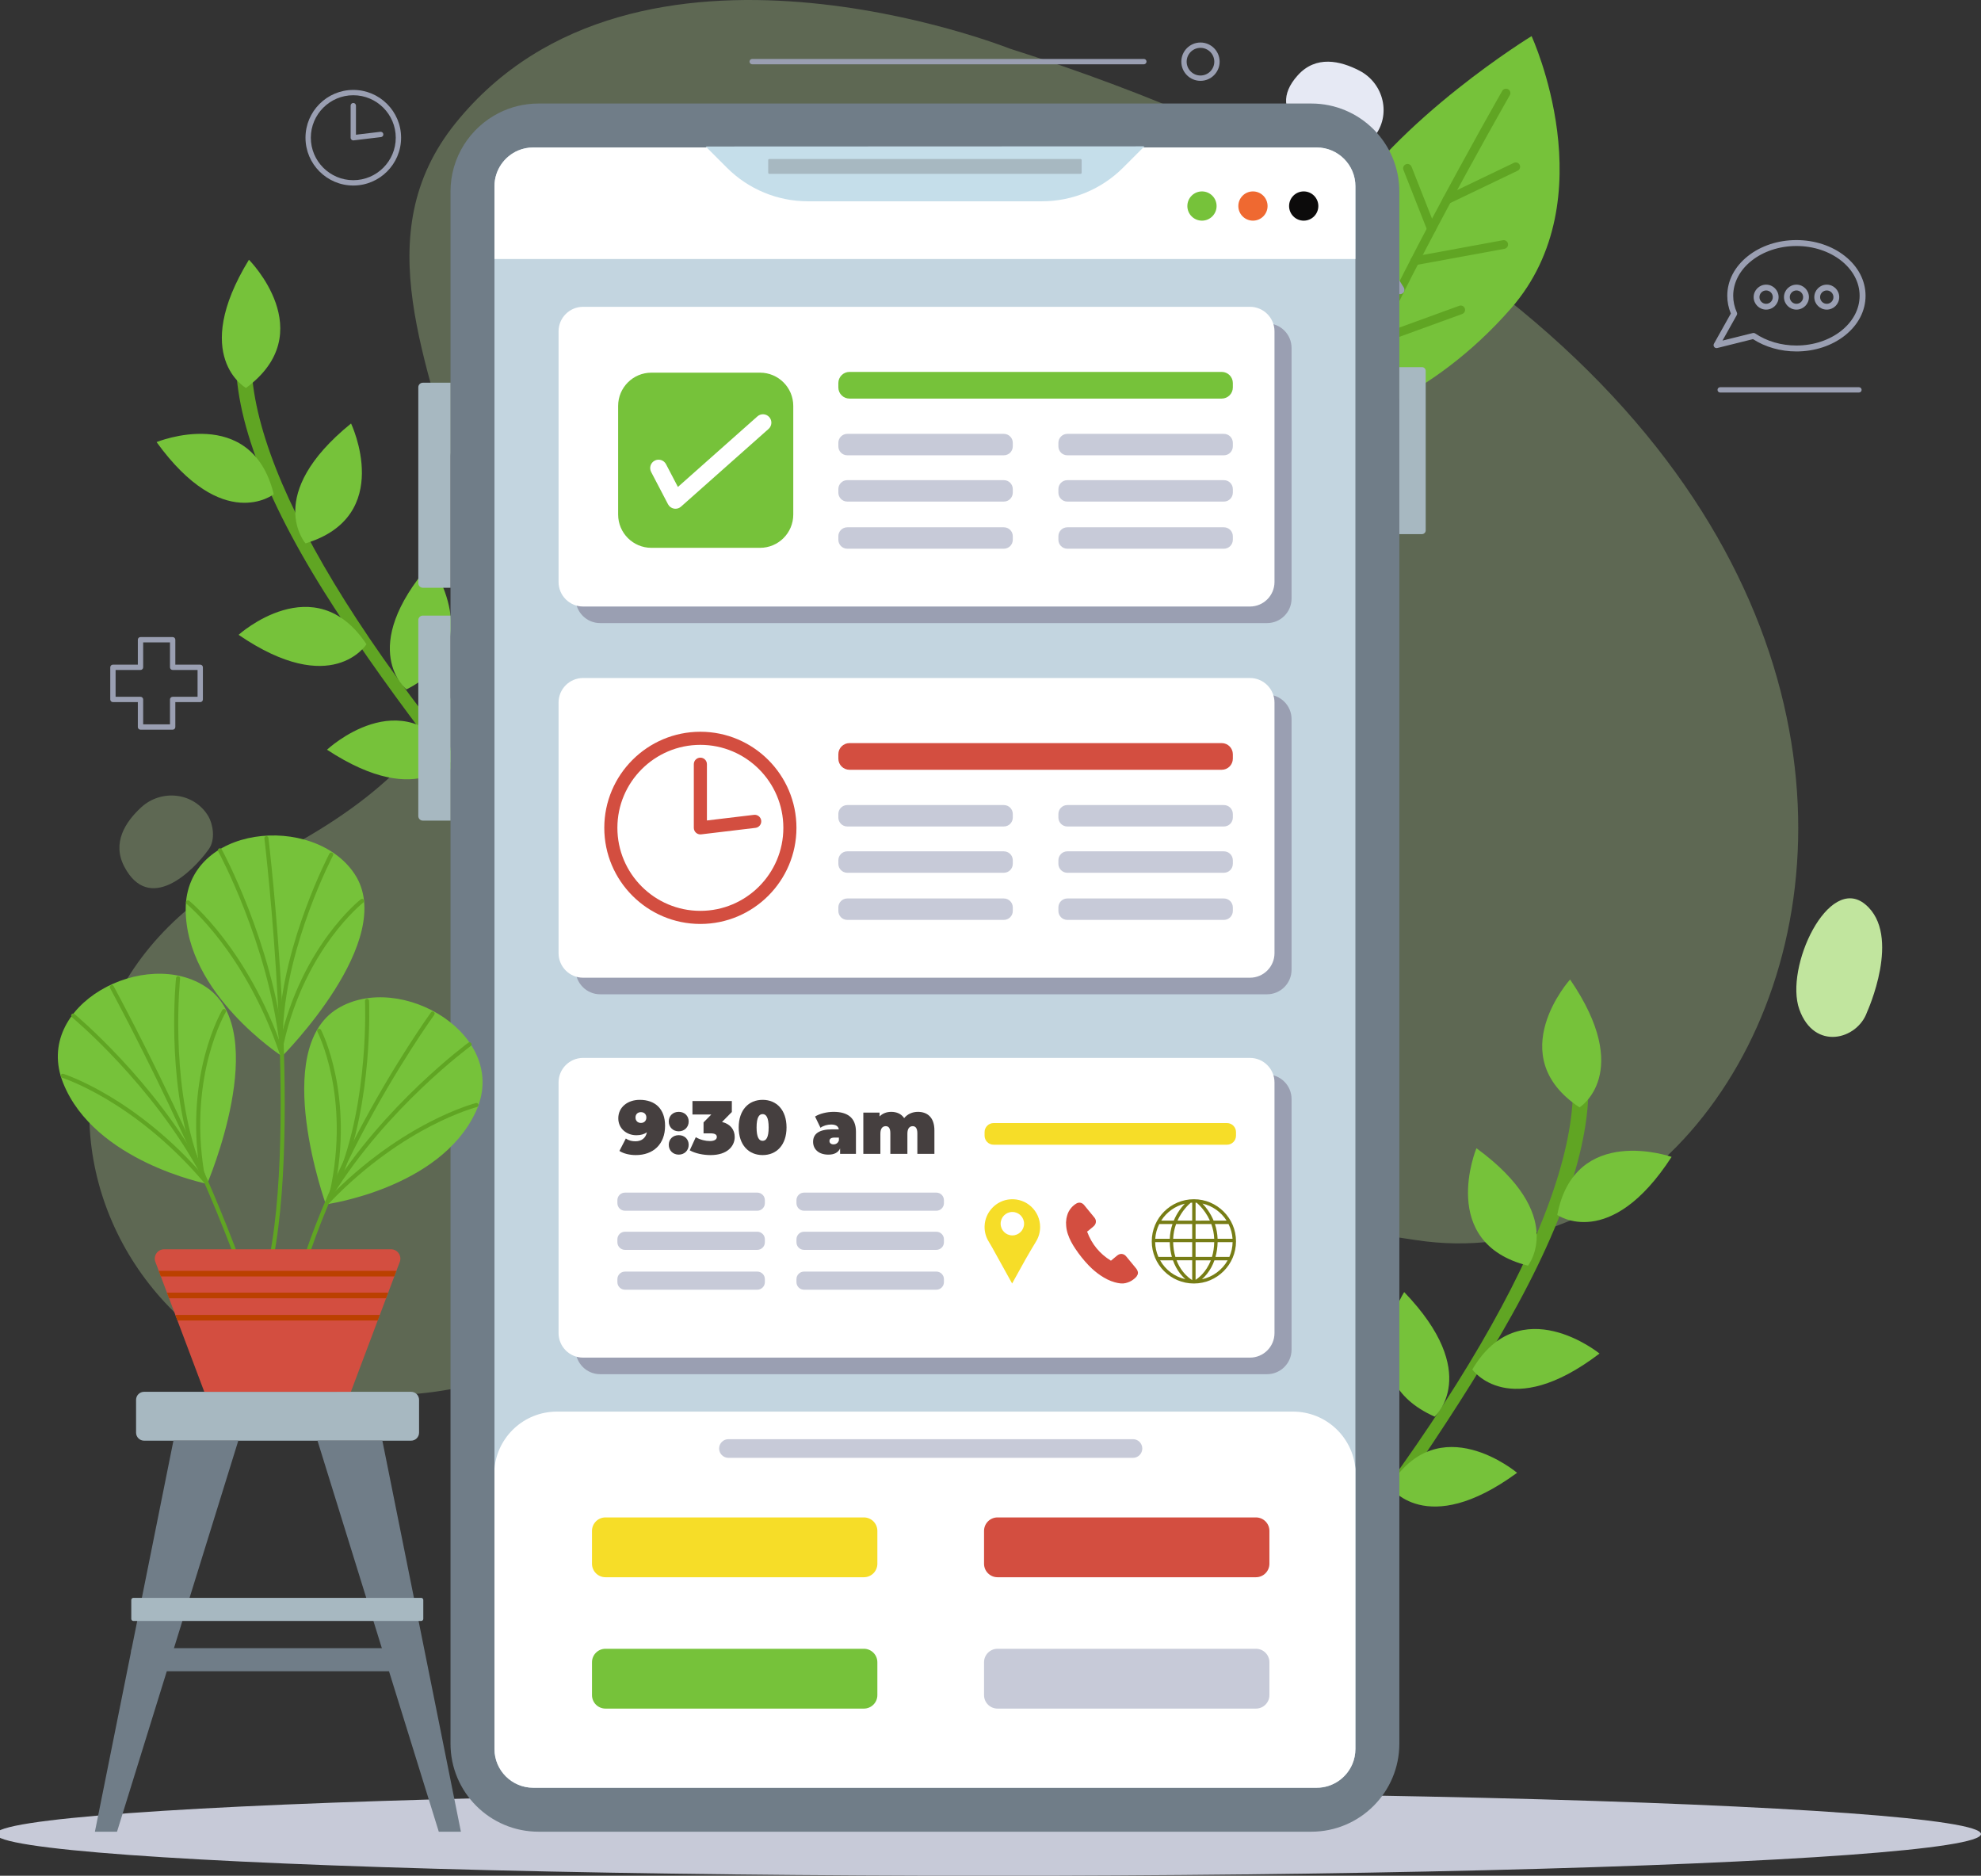 <?xml version="1.0" encoding="iso-8859-1"?>
<!-- Generator: Adobe Illustrator 16.0.0, SVG Export Plug-In . SVG Version: 6.00 Build 0)  -->
<!DOCTYPE svg PUBLIC "-//W3C//DTD SVG 1.1//EN" "http://www.w3.org/Graphics/SVG/1.1/DTD/svg11.dtd">
<svg version="1.1" id="Layer_1" xmlns="http://www.w3.org/2000/svg" xmlns:xlink="http://www.w3.org/1999/xlink" x="0px" y="0px"
	 width="450px" height="426px" viewBox="0 0 450 426" style="enable-background:new 0 0 450 426;" xml:space="preserve">
<rect x="0" y="0" width="450" height="426" fill="#333333" stroke="none"/>
<g>
	<g>
		<g>
			<g style="opacity:0.3;">
				<g>
					<path style="fill:#C1E59E;" d="M229.365,11.036c0,0-84.992-33.818-125.897,16.947
						c-40.905,50.766,58.633,117.065-44.125,167.711c-72.566,35.765-35.448,132.515,41.375,120.095
						c87.418-14.135,27.992-63.555,220.997-34.143C417.313,296.213,487.953,93.059,229.365,11.036z"/>
				</g>
			</g>
			<g>
				<g>
					<path style="fill:#E6E9F4;" d="M312.131,31.073c3.967-4.857,2.258-12.123-3.307-15.018c-4.379-2.278-9.908-3.53-14.031,1.05
						c-7.98,8.862,3.99,14.845,10.324,16.62C307.803,34.477,310.9,32.58,312.131,31.073z"/>
				</g>
			</g>
			<g style="opacity:0.3;">
				<g>
					<path style="fill:#C1E59E;" d="M47.324,185.372c-3.211-5.387-10.623-6.262-15.244-2.021c-3.638,3.339-6.702,8.106-3.806,13.547
						c5.604,10.526,15.315,1.319,19.146-4.027C49.045,190.603,48.32,187.042,47.324,185.372z"/>
				</g>
			</g>
			<g>
				<g>
					<path style="fill:#C1E59E;" d="M424.105,229.875c0,0,8-17.488-0.381-24.475c-8.383-6.987-18.391,14.297-14.998,23.825
						C412.117,238.752,421.92,236.133,424.105,229.875z"/>
				</g>
			</g>
		</g>
		<g>
			<ellipse style="fill:#C7CAD8;" cx="224.53" cy="416.531" rx="225.47" ry="9.49"/>
		</g>
	</g>
	<g>
		<g>
			<g>
				<g>
					<path style="fill:#76C23A;" d="M343.244,70.037c21.736-24.884,4.666-61.832,4.666-61.832s-30.451,18.583-44.355,41.056
						c-13.906,22.473,1.02,46.813,1.02,46.813S324.746,91.211,343.244,70.037z"/>
				</g>
			</g>
			<g>
				<g>
					<path style="fill:#60A523;" d="M304.658,97.06c-0.131,0.011-0.266-0.003-0.398-0.048c-0.518-0.173-0.797-0.734-0.625-1.252
						c7.576-22.666,37.314-74.598,37.613-75.12c0.271-0.474,0.877-0.638,1.352-0.366c0.475,0.272,0.637,0.877,0.365,1.352
						c-0.299,0.521-29.939,52.281-37.451,74.762C305.385,96.774,305.041,97.028,304.658,97.06z"/>
				</g>
			</g>
			<g>
				<g>
					<path style="fill:#60A523;" d="M328.781,46.359c-0.398,0.034-0.795-0.177-0.979-0.558c-0.236-0.494-0.029-1.085,0.465-1.321
						l15.623-7.495c0.494-0.236,1.086-0.029,1.322,0.465c0.236,0.492,0.027,1.084-0.465,1.32l-15.625,7.495
						C329.012,46.318,328.896,46.349,328.781,46.359z"/>
				</g>
			</g>
			<g>
				<g>
					<path style="fill:#60A523;" d="M325.246,52.993c-0.424,0.037-0.84-0.206-1.006-0.623l-5.438-13.779
						c-0.201-0.509,0.049-1.084,0.559-1.284s1.082,0.05,1.283,0.558l5.438,13.779c0.201,0.508-0.049,1.084-0.557,1.284
						C325.434,52.963,325.34,52.985,325.246,52.993z"/>
				</g>
			</g>
			<g>
				<g>
					<path style="fill:#60A523;" d="M321.469,60.229c-0.502,0.043-0.965-0.302-1.057-0.809c-0.1-0.537,0.256-1.053,0.795-1.152
						l20.193-3.707c0.541-0.099,1.053,0.257,1.152,0.795c0.098,0.537-0.258,1.053-0.795,1.152l-20.193,3.707
						C321.531,60.221,321.5,60.226,321.469,60.229z"/>
				</g>
			</g>
			<g>
				<g>
					<path style="fill:#9A9FB2;" d="M318.121,66.807c-0.361,0.031-0.727-0.137-0.928-0.467l-9.934-16.108
						c-0.287-0.466-0.143-1.075,0.322-1.362c0.467-0.289,1.076-0.143,1.363,0.323l9.932,16.108c0.287,0.465,0.143,1.075-0.322,1.361
						C318.418,66.748,318.27,66.794,318.121,66.807z"/>
				</g>
			</g>
			<g>
				<g>
					<path style="fill:#60A523;" d="M312.453,78.438c-0.436,0.037-0.859-0.219-1.016-0.648c-0.188-0.514,0.078-1.082,0.592-1.269
						l19.445-7.07c0.514-0.187,1.082,0.078,1.268,0.592c0.188,0.514-0.078,1.082-0.592,1.269l-19.443,7.07
						C312.623,78.413,312.537,78.43,312.453,78.438z"/>
				</g>
			</g>
			<g>
				<g>
					<path style="fill:#9A9FB2;" d="M309.553,84.783c-0.412,0.036-0.82-0.192-0.994-0.595l-6.711-15.575
						c-0.217-0.502,0.016-1.085,0.516-1.301c0.502-0.217,1.086,0.015,1.303,0.517l6.711,15.576c0.217,0.502-0.016,1.084-0.516,1.301
						C309.76,84.749,309.656,84.774,309.553,84.783z"/>
				</g>
			</g>
		</g>
		<g>
			<g>
				<g>
					<g>
						<g>
							<g>
								<path style="fill:#60A523;" d="M125.376,202.165c-20.506-22.748-40.383-49.634-51.733-67.736
									c-14.829-23.652-21.495-42.992-19.812-57.486c0.112-0.961,0.981-1.649,1.942-1.538c0.961,0.112,1.649,0.981,1.538,1.942
									c-2.942,25.336,22.182,69.723,72.376,124.28L125.376,202.165z"/>
							</g>
						</g>
					</g>
				</g>
			</g>
			<g>
				<g>
					<g>
						<g>
							<path style="fill:#76C23A;" d="M62.181,112.243c0,0-11.52,9.034-26.613-11.84C35.568,100.403,57.124,91.574,62.181,112.243z"
								/>
						</g>
					</g>
				</g>
			</g>
			<g>
				<g>
					<g>
						<g>
							<path style="fill:#76C23A;" d="M69.405,123.407c0,0-9.662-11,10.34-27.23C79.745,96.176,89.76,117.208,69.405,123.407z"/>
						</g>
					</g>
				</g>
			</g>
			<g>
				<g>
					<g>
						<g>
							<path style="fill:#76C23A;" d="M55.878,88.111c0,0-12.776-7.148,0.67-29.12C56.549,58.991,73.001,75.481,55.878,88.111z"/>
						</g>
					</g>
				</g>
			</g>
			<g>
				<g>
					<g>
						<g>
							<path style="fill:#76C23A;" d="M83.246,146.315c0,0-7.785,12.398-29.048-2.141C54.198,144.174,71.496,128.576,83.246,146.315
								z"/>
						</g>
					</g>
				</g>
			</g>
			<g>
				<g>
					<g>
						<g>
							<path style="fill:#76C23A;" d="M92.328,156.575c0,0-11.418-9.162,5.476-28.608
								C97.804,127.966,111.304,146.948,92.328,156.575z"/>
						</g>
					</g>
				</g>
			</g>
			<g>
				<g>
					<g>
						<g>
							<path style="fill:#76C23A;" d="M103.367,171.857c0,0-7.548,12.544-29.084-1.589
								C74.283,170.268,91.283,154.343,103.367,171.857z"/>
						</g>
					</g>
				</g>
			</g>
			<g>
				<g>
					<g>
						<g>
							<path style="fill:#C7CAD8;" d="M111.897,183.651c0,0,14.106-3.916,6.253-28.449
								C118.15,155.202,98.256,167.321,111.897,183.651z"/>
						</g>
					</g>
				</g>
			</g>
		</g>
		<g>
			<g>
				<g>
					<g>
						<g>
							<g>
								<path style="fill:#60A523;" d="M295.219,368.951c19.318-23.764,37.799-51.629,48.211-70.287
									c13.604-24.377,19.273-44.031,16.854-58.422c-0.16-0.953-1.063-1.598-2.018-1.436c-0.953,0.16-1.598,1.063-1.438,2.018
									c4.23,25.152-18.596,70.764-65.941,127.809L295.219,368.951z"/>
							</g>
						</g>
					</g>
				</g>
			</g>
			<g>
				<g>
					<g>
						<g>
							<path style="fill:#76C23A;" d="M353.746,275.924c0,0,11.965,8.434,25.973-13.184
								C379.719,262.74,357.742,255.023,353.746,275.924z"/>
						</g>
					</g>
				</g>
			</g>
			<g>
				<g>
					<g>
						<g>
							<path style="fill:#76C23A;" d="M347.1,287.441c0,0,9.088-11.479-11.715-26.668
								C335.385,260.773,326.455,282.287,347.1,287.441z"/>
						</g>
					</g>
				</g>
			</g>
			<g>
				<g>
					<g>
						<g>
							<path style="fill:#76C23A;" d="M358.809,251.502c0,0,12.395-7.791-2.154-29.049
								C356.654,222.453,341.063,239.762,358.809,251.502z"/>
						</g>
					</g>
				</g>
			</g>
			<g>
				<g>
					<g>
						<g>
							<path style="fill:#76C23A;" d="M334.445,311.025c0,0,8.406,11.986,28.9-3.619
								C363.346,307.406,345.275,292.711,334.445,311.025z"/>
						</g>
					</g>
				</g>
			</g>
			<g>
				<g>
					<g>
						<g>
							<path style="fill:#76C23A;" d="M325.898,321.734c0,0,10.936-9.732-6.928-28.291
								C318.971,293.443,306.455,313.09,325.898,321.734z"/>
						</g>
					</g>
				</g>
			</g>
			<g>
				<g>
					<g>
						<g>
							<path style="fill:#76C23A;" d="M315.652,337.561c0,0,8.178,12.143,28.965-3.07
								C344.617,334.49,326.828,319.453,315.652,337.561z"/>
						</g>
					</g>
				</g>
			</g>
			<g>
				<g>
					<g>
						<g>
							<path style="fill:#C7CAD8;" d="M307.736,349.773c0,0-14.289-3.191-7.697-28.092
								C300.039,321.682,320.525,332.77,307.736,349.773z"/>
						</g>
					</g>
				</g>
			</g>
		</g>
	</g>
	<g>
		<g>
			<g>
				<g>
					<g>
						<path style="fill:#9A9FB2;" d="M408.07,79.817c-3.592,0-7.08-0.992-9.863-2.799l-8.117,2.02
							c-0.262,0.064-0.535-0.031-0.699-0.245c-0.162-0.214-0.184-0.503-0.051-0.737l3.836-6.854
							c-0.539-1.295-0.813-2.649-0.813-4.031c0-3.407,1.654-6.602,4.656-8.993c2.959-2.356,6.883-3.653,11.051-3.653
							c4.166,0,8.09,1.297,11.049,3.653c3.004,2.392,4.656,5.586,4.656,8.993c0,3.408-1.652,6.602-4.656,8.994
							C416.16,78.52,412.236,79.817,408.07,79.817z M398.332,75.619c0.135,0,0.266,0.04,0.379,0.116
							c2.602,1.764,5.926,2.734,9.359,2.734c7.916,0,14.357-5.068,14.357-11.299s-6.441-11.299-14.357-11.299
							c-7.918,0-14.359,5.068-14.359,11.299c0,1.301,0.279,2.576,0.83,3.791c0.09,0.195,0.08,0.42-0.025,0.607l-3.24,5.785
							l6.895-1.715C398.225,75.625,398.279,75.619,398.332,75.619z"/>
					</g>
				</g>
			</g>
			<g>
				<g>
					<g>
						<g>
							<g>
								<g>
									<path style="fill:#9A9FB2;" d="M414.965,70.316c-1.563,0-2.834-1.271-2.834-2.835c0-1.563,1.271-2.834,2.834-2.834
										s2.834,1.271,2.834,2.834C417.799,69.044,416.527,70.316,414.965,70.316z M414.965,65.964
										c-0.836,0-1.516,0.681-1.516,1.517c0,0.837,0.68,1.518,1.516,1.518c0.838,0,1.518-0.681,1.518-1.518
										C416.482,66.645,415.803,65.964,414.965,65.964z"/>
								</g>
							</g>
						</g>
					</g>
				</g>
				<g>
					<g>
						<g>
							<g>
								<g>
									<path style="fill:#9A9FB2;" d="M408.078,70.316c-1.563,0-2.834-1.271-2.834-2.835c0-1.563,1.271-2.834,2.834-2.834
										s2.834,1.271,2.834,2.834C410.912,69.044,409.641,70.316,408.078,70.316z M408.078,65.964
										c-0.836,0-1.518,0.681-1.518,1.517c0,0.837,0.682,1.518,1.518,1.518s1.518-0.681,1.518-1.518
										C409.596,66.645,408.914,65.964,408.078,65.964z"/>
								</g>
							</g>
						</g>
					</g>
				</g>
				<g>
					<g>
						<g>
							<g>
								<g>
									<path style="fill:#9A9FB2;" d="M401.191,70.316c-1.563,0-2.836-1.271-2.836-2.835c0-1.563,1.273-2.834,2.836-2.834
										s2.834,1.271,2.834,2.834C404.025,69.044,402.754,70.316,401.191,70.316z M401.191,65.964
										c-0.838,0-1.518,0.681-1.518,1.517c0,0.837,0.68,1.518,1.518,1.518c0.836,0,1.518-0.681,1.518-1.518
										C402.709,66.645,402.027,65.964,401.191,65.964z"/>
								</g>
							</g>
						</g>
					</g>
				</g>
			</g>
		</g>
		<g>
			<g>
				<g>
					<path style="fill:#9A9FB2;" d="M80.254,42.135c-5.987,0-10.858-4.87-10.858-10.857c0-5.986,4.871-10.857,10.858-10.857
						c5.987,0,10.857,4.871,10.857,10.857C91.112,37.265,86.241,42.135,80.254,42.135z M80.254,21.631
						c-5.319,0-9.646,4.328-9.646,9.646c0,5.319,4.327,9.646,9.646,9.646c5.319,0,9.646-4.327,9.646-9.646
						C89.9,25.959,85.573,21.631,80.254,21.631z"/>
				</g>
				<g>
					<path style="fill:#9A9FB2;" d="M80.254,31.883c-0.148,0-0.291-0.053-0.402-0.152c-0.129-0.115-0.204-0.279-0.204-0.453v-7.287
						c0-0.336,0.271-0.606,0.606-0.606c0.334,0,0.605,0.271,0.605,0.606v6.605l5.545-0.663c0.333-0.04,0.634,0.197,0.673,0.529
						c0.04,0.333-0.197,0.634-0.529,0.673l-6.223,0.744C80.302,31.882,80.278,31.883,80.254,31.883z"/>
				</g>
			</g>
		</g>
		<g>
			<path style="fill:#9A9FB2;" d="M39.22,165.721h-7.304c-0.334,0-0.606-0.271-0.606-0.605v-5.655h-5.657
				c-0.335,0-0.606-0.271-0.606-0.605v-7.304c0-0.335,0.271-0.605,0.606-0.605h5.657v-5.658c0-0.334,0.271-0.605,0.606-0.605h7.304
				c0.335,0,0.606,0.271,0.606,0.605v5.658h5.657c0.335,0,0.606,0.271,0.606,0.605v7.304c0,0.335-0.271,0.605-0.606,0.605h-5.657
				v5.655C39.826,165.451,39.555,165.721,39.22,165.721z M32.522,164.51h6.092v-5.655c0-0.335,0.271-0.606,0.606-0.606h5.657v-6.092
				H39.22c-0.334,0-0.606-0.271-0.606-0.605v-5.657h-6.092v5.657c0,0.334-0.271,0.605-0.606,0.605h-5.657v6.092h5.657
				c0.335,0,0.606,0.271,0.606,0.606V164.51z"/>
		</g>
		<g>
			<path style="fill:#9A9FB2;" d="M422.277,89.149h-31.525c-0.336,0-0.605-0.271-0.605-0.605c0-0.335,0.27-0.606,0.605-0.606h31.525
				c0.336,0,0.605,0.271,0.605,0.606C422.883,88.877,422.613,89.149,422.277,89.149z"/>
		</g>
		<g>
			<g>
				<path style="fill:#9A9FB2;" d="M272.699,18.359c-2.4,0-4.352-1.952-4.352-4.351c0-2.4,1.951-4.352,4.352-4.352
					c2.398,0,4.35,1.951,4.35,4.352C277.049,16.407,275.098,18.359,272.699,18.359z M272.699,10.868
					c-1.732,0-3.141,1.408-3.141,3.141c0,1.73,1.408,3.139,3.141,3.139c1.73,0,3.139-1.408,3.139-3.139
					C275.838,12.276,274.43,10.868,272.699,10.868z"/>
			</g>
			<g>
				<path style="fill:#9A9FB2;" d="M259.836,14.599h-88.968c-0.335,0-0.606-0.271-0.606-0.605s0.271-0.606,0.606-0.606h88.968
					c0.334,0,0.605,0.271,0.605,0.606S260.17,14.599,259.836,14.599z"/>
			</g>
		</g>
	</g>
	<g>
		<g>
			<g>
				<g>
					<g>
						<path style="fill:#707D88;" d="M317.873,43.516v352.48c0,5.498-2.219,10.479-5.809,14.096
							c-3.623,3.648-8.645,5.908-14.195,5.908H122.34c-11.049,0-20.004-8.953-20.004-20.004V43.516
							c0-7.783,4.442-14.523,10.93-17.832c2.726-1.39,5.807-2.172,9.074-2.172h175.529
							C308.918,23.512,317.873,32.467,317.873,43.516z"/>
					</g>
				</g>
			</g>
			<g>
				<g>
					<g>
						<path style="fill:#A7B8C1;" d="M317.873,121.303h5.143c0.467,0,0.844-0.379,0.844-0.845v-36.23
							c0-0.466-0.377-0.844-0.844-0.844h-5.143V121.303z"/>
					</g>
				</g>
				<g>
					<g>
						<path style="fill:#A7B8C1;" d="M102.337,133.487h-6.286c-0.569,0-1.031-0.463-1.031-1.031V87.952
							c0-0.57,0.462-1.031,1.031-1.031h6.286V133.487z"/>
					</g>
				</g>
				<g>
					<g>
						<path style="fill:#A7B8C1;" d="M102.337,186.372h-6.286c-0.569,0-1.031-0.461-1.031-1.031v-44.503
							c0-0.569,0.462-1.031,1.031-1.031h6.286V186.372z"/>
					</g>
				</g>
			</g>
			<g>
				<g>
					<g>
						<path style="fill:#C3D5E0;" d="M307.893,42.303v354.9c0,1.221-0.248,2.387-0.703,3.453c-1.346,3.154-4.465,5.361-8.107,5.361
							H121.134c-4.867,0-8.813-3.938-8.813-8.814v-354.9c0-3.629,2.203-6.752,5.349-8.109c1.063-0.455,2.229-0.703,3.463-0.703
							h177.948C303.945,33.491,307.893,37.439,307.893,42.303z"/>
					</g>
				</g>
			</g>
			<g>
				<path style="fill:#FFFFFF;" d="M307.893,333.588v63.615c0,1.221-0.248,2.387-0.703,3.453c-1.346,3.154-4.465,5.361-8.107,5.361
					H121.134c-4.867,0-8.813-3.938-8.813-8.814v-63.66c0.648-7.264,6.749-12.951,14.178-12.951h167.211
					C301.156,320.592,307.264,326.305,307.893,333.588z"/>
			</g>
			<g>
				<g>
					<path style="fill:#F6DD28;" d="M196.238,358.207h-58.7c-1.691,0-3.062-1.371-3.062-3.063v-7.461
						c0-1.691,1.371-3.061,3.062-3.061h58.7c1.691,0,3.062,1.369,3.062,3.061v7.461C199.3,356.836,197.929,358.207,196.238,358.207z
						"/>
				</g>
				<g>
					<path style="fill:#76C23A;" d="M196.238,388.041h-58.7c-1.691,0-3.062-1.371-3.062-3.063v-7.461
						c0-1.691,1.371-3.063,3.062-3.063h58.7c1.691,0,3.062,1.371,3.062,3.063v7.461C199.3,386.67,197.929,388.041,196.238,388.041z"
						/>
				</g>
				<g>
					<path style="fill:#D34E40;" d="M285.295,358.207h-58.699c-1.691,0-3.062-1.371-3.062-3.063v-7.461
						c0-1.691,1.371-3.061,3.062-3.061h58.699c1.691,0,3.063,1.369,3.063,3.061v7.461
						C288.357,356.836,286.986,358.207,285.295,358.207z"/>
				</g>
				<g>
					<path style="fill:#C7CAD8;" d="M285.295,388.041h-58.699c-1.691,0-3.062-1.371-3.062-3.063v-7.461
						c0-1.691,1.371-3.063,3.062-3.063h58.699c1.691,0,3.063,1.371,3.063,3.063v7.461
						C288.357,386.67,286.986,388.041,285.295,388.041z"/>
				</g>
			</g>
			<g>
				<path style="fill:#C7CAD8;" d="M257.359,331.092h-91.885c-1.171,0-2.121-0.949-2.121-2.121l0,0c0-1.17,0.95-2.119,2.121-2.119
					h91.885c1.172,0,2.121,0.949,2.121,2.119l0,0C259.48,330.143,258.531,331.092,257.359,331.092z"/>
			</g>
			<g>
				<g>
					<path style="fill:#FFFFFF;" d="M112.321,42.303v16.527h195.571V42.303c0-4.863-3.947-8.813-8.813-8.813H121.134
						c-1.233,0-2.401,0.248-3.463,0.703C114.525,35.551,112.321,38.674,112.321,42.303z"/>
				</g>
			</g>
			<g>
				<g>
					<g>
						<g>
							<g>
								<circle style="fill:#76C23A;" cx="273.038" cy="46.793" r="3.321"/>
							</g>
						</g>
					</g>
				</g>
				<g>
					<g>
						<g>
							<g>
								<circle style="fill:#EF6931;" cx="284.618" cy="46.793" r="3.321"/>
							</g>
						</g>
					</g>
				</g>
				<g>
					<g>
						<g>
							<g>
								<circle style="fill:#0C0B0B;" cx="296.148" cy="46.793" r="3.322"/>
							</g>
						</g>
					</g>
				</g>
			</g>
			<g>
				<g>
					<path style="fill:#C5DEEA;" d="M259.965,33.233l-4.867,4.867c-4.877,4.876-11.488,7.615-18.383,7.615h-53.198
						c-6.895,0-13.507-2.739-18.382-7.615l-4.829-4.828L259.965,33.233z"/>
				</g>
			</g>
			<g>
				<g>
					<path style="fill:#A7B8C1;" d="M174.74,39.474h70.73c0.129,0,0.236-0.106,0.236-0.237v-2.886c0-0.13-0.107-0.237-0.236-0.237
						h-70.73c-0.13,0-0.237,0.107-0.237,0.237v2.886C174.503,39.368,174.61,39.474,174.74,39.474z"/>
				</g>
			</g>
		</g>
		<g>
			<g>
				<g>
					<path style="fill:#9A9FB2;" d="M287.814,225.813H136.333c-3.079,0-5.575-2.496-5.575-5.574v-56.919
						c0-3.078,2.496-5.574,5.575-5.574h151.481c3.078,0,5.574,2.496,5.574,5.574v56.919
						C293.389,223.316,290.893,225.813,287.814,225.813z"/>
				</g>
				<g>
					<path style="fill:#FFFFFF;" d="M283.938,222.049H132.457c-3.079,0-5.574-2.496-5.574-5.574v-56.919
						c0-3.078,2.496-5.574,5.574-5.574h151.481c3.078,0,5.574,2.496,5.574,5.574v56.919
						C289.512,219.553,287.016,222.049,283.938,222.049z"/>
				</g>
				<g>
					<g>
						<path style="fill:#D34E40;" d="M277.52,174.825h-84.551c-1.398,0-2.532-1.133-2.532-2.531v-0.996
							c0-1.398,1.134-2.531,2.532-2.531h84.551c1.398,0,2.531,1.133,2.531,2.531v0.996
							C280.051,173.692,278.918,174.825,277.52,174.825z"/>
					</g>
					<g>
						<g>
							<path style="fill:#C7CAD8;" d="M228.031,187.703H192.47c-1.123,0-2.034-0.911-2.034-2.034v-0.799
								c0-1.123,0.911-2.033,2.034-2.033h35.562c1.123,0,2.033,0.91,2.033,2.033v0.799
								C230.064,186.792,229.154,187.703,228.031,187.703z"/>
						</g>
						<g>
							<path style="fill:#C7CAD8;" d="M228.031,208.919H192.47c-1.123,0-2.034-0.911-2.034-2.034v-0.799
								c0-1.123,0.911-2.033,2.034-2.033h35.562c1.123,0,2.033,0.91,2.033,2.033v0.799
								C230.064,208.008,229.154,208.919,228.031,208.919z"/>
						</g>
						<g>
							<path style="fill:#C7CAD8;" d="M228.031,198.213H192.47c-1.123,0-2.034-0.91-2.034-2.033v-0.799
								c0-1.123,0.911-2.034,2.034-2.034h35.562c1.123,0,2.033,0.911,2.033,2.034v0.799
								C230.064,197.303,229.154,198.213,228.031,198.213z"/>
						</g>
					</g>
					<g>
						<g>
							<path style="fill:#C7CAD8;" d="M278.018,187.703h-35.563c-1.123,0-2.033-0.911-2.033-2.034v-0.799
								c0-1.123,0.91-2.033,2.033-2.033h35.563c1.123,0,2.033,0.91,2.033,2.033v0.799
								C280.051,186.792,279.141,187.703,278.018,187.703z"/>
						</g>
						<g>
							<path style="fill:#C7CAD8;" d="M278.018,208.919h-35.563c-1.123,0-2.033-0.911-2.033-2.034v-0.799
								c0-1.123,0.91-2.033,2.033-2.033h35.563c1.123,0,2.033,0.91,2.033,2.033v0.799
								C280.051,208.008,279.141,208.919,278.018,208.919z"/>
						</g>
						<g>
							<path style="fill:#C7CAD8;" d="M278.018,198.213h-35.563c-1.123,0-2.033-0.91-2.033-2.033v-0.799
								c0-1.123,0.91-2.034,2.033-2.034h35.563c1.123,0,2.033,0.911,2.033,2.034v0.799
								C280.051,197.303,279.141,198.213,278.018,198.213z"/>
						</g>
					</g>
				</g>
				<g>
					<g>
						<g>
							<path style="fill:#D34E40;" d="M159.095,209.84c-12.035,0-21.826-9.791-21.826-21.826s9.791-21.826,21.826-21.826
								s21.826,9.791,21.826,21.826S171.13,209.84,159.095,209.84z M159.095,169.165c-10.394,0-18.85,8.456-18.85,18.85
								c0,10.395,8.456,18.85,18.85,18.85c10.394,0,18.85-8.455,18.85-18.85C177.945,177.621,169.489,169.165,159.095,169.165z"/>
						</g>
					</g>
					<g>
						<g>
							<path style="fill:#D34E40;" d="M159.095,189.502c-0.362,0-0.714-0.132-0.988-0.375c-0.318-0.282-0.5-0.688-0.5-1.113v-14.457
								c0-0.822,0.666-1.488,1.488-1.488c0.822,0,1.488,0.666,1.488,1.488v12.781l10.679-1.277c0.816-0.098,1.557,0.485,1.654,1.302
								c0.098,0.815-0.485,1.557-1.301,1.654l-12.344,1.476C159.213,189.5,159.154,189.502,159.095,189.502z"/>
						</g>
					</g>
				</g>
			</g>
			<g>
				<g>
					<path style="fill:#9A9FB2;" d="M287.814,141.512H136.333c-3.079,0-5.575-2.496-5.575-5.574V79.019
						c0-3.079,2.496-5.575,5.575-5.575h151.481c3.078,0,5.574,2.496,5.574,5.575v56.919
						C293.389,139.016,290.893,141.512,287.814,141.512z"/>
				</g>
				<g>
					<path style="fill:#FFFFFF;" d="M283.938,137.748H132.457c-3.079,0-5.574-2.495-5.574-5.574V75.254
						c0-3.078,2.496-5.574,5.574-5.574h151.481c3.078,0,5.574,2.496,5.574,5.574v56.919
						C289.512,135.252,287.016,137.748,283.938,137.748z"/>
				</g>
				<g>
					<path style="fill:#76C23A;" d="M172.643,124.418h-24.673c-4.172,0-7.555-3.383-7.555-7.555V92.19
						c0-4.172,3.382-7.555,7.555-7.555h24.673c4.172,0,7.555,3.383,7.555,7.555v24.674
						C180.197,121.036,176.815,124.418,172.643,124.418z"/>
				</g>
				<g>
					<g>
						<path style="fill:#FFFFFF;" d="M153.434,115.543c-0.115,0-0.229-0.011-0.344-0.032c-0.577-0.106-1.073-0.472-1.345-0.991
							l-3.833-7.332c-0.488-0.934-0.127-2.085,0.806-2.572c0.933-0.488,2.084-0.127,2.573,0.806l2.703,5.17l18.06-16.027
							c0.788-0.699,1.992-0.627,2.691,0.16c0.699,0.788,0.627,1.993-0.161,2.691l-19.885,17.647
							C154.347,115.375,153.896,115.543,153.434,115.543z"/>
					</g>
				</g>
				<g>
					<g>
						<path style="fill:#76C23A;" d="M277.52,90.524h-84.551c-1.398,0-2.532-1.133-2.532-2.531v-0.995
							c0-1.398,1.134-2.532,2.532-2.532h84.551c1.398,0,2.531,1.134,2.531,2.532v0.995C280.051,89.391,278.918,90.524,277.52,90.524
							z"/>
					</g>
					<g>
						<g>
							<path style="fill:#C7CAD8;" d="M228.031,103.403H192.47c-1.123,0-2.034-0.911-2.034-2.034v-0.799
								c0-1.124,0.911-2.034,2.034-2.034h35.562c1.123,0,2.033,0.91,2.033,2.034v0.799
								C230.064,102.492,229.154,103.403,228.031,103.403z"/>
						</g>
						<g>
							<path style="fill:#C7CAD8;" d="M228.031,124.619H192.47c-1.123,0-2.034-0.911-2.034-2.034v-0.799
								c0-1.123,0.911-2.033,2.034-2.033h35.562c1.123,0,2.033,0.91,2.033,2.033v0.799
								C230.064,123.708,229.154,124.619,228.031,124.619z"/>
						</g>
						<g>
							<path style="fill:#C7CAD8;" d="M228.031,113.913H192.47c-1.123,0-2.034-0.91-2.034-2.033v-0.799
								c0-1.123,0.911-2.033,2.034-2.033h35.562c1.123,0,2.033,0.91,2.033,2.033v0.799
								C230.064,113.002,229.154,113.913,228.031,113.913z"/>
						</g>
					</g>
					<g>
						<g>
							<path style="fill:#C7CAD8;" d="M278.018,103.403h-35.563c-1.123,0-2.033-0.911-2.033-2.034v-0.799
								c0-1.124,0.91-2.034,2.033-2.034h35.563c1.123,0,2.033,0.91,2.033,2.034v0.799
								C280.051,102.492,279.141,103.403,278.018,103.403z"/>
						</g>
						<g>
							<path style="fill:#C7CAD8;" d="M278.018,124.619h-35.563c-1.123,0-2.033-0.911-2.033-2.034v-0.799
								c0-1.123,0.91-2.033,2.033-2.033h35.563c1.123,0,2.033,0.91,2.033,2.033v0.799
								C280.051,123.708,279.141,124.619,278.018,124.619z"/>
						</g>
						<g>
							<path style="fill:#C7CAD8;" d="M278.018,113.913h-35.563c-1.123,0-2.033-0.91-2.033-2.033v-0.799
								c0-1.123,0.91-2.033,2.033-2.033h35.563c1.123,0,2.033,0.91,2.033,2.033v0.799
								C280.051,113.002,279.141,113.913,278.018,113.913z"/>
						</g>
					</g>
				</g>
			</g>
			<g>
				<g>
					<path style="fill:#9A9FB2;" d="M287.814,312.094H136.333c-3.079,0-5.575-2.496-5.575-5.574v-56.918
						c0-3.078,2.496-5.574,5.575-5.574h151.481c3.078,0,5.574,2.496,5.574,5.574v56.918
						C293.389,309.598,290.893,312.094,287.814,312.094z"/>
				</g>
				<g>
					<path style="fill:#FFFFFF;" d="M283.938,308.33H132.457c-3.079,0-5.574-2.496-5.574-5.574v-56.918
						c0-3.08,2.496-5.576,5.574-5.576h151.481c3.078,0,5.574,2.496,5.574,5.576v56.918
						C289.512,305.834,287.016,308.33,283.938,308.33z"/>
				</g>
				<g>
					<g>
						<path style="fill:#C7CAD8;" d="M172.027,274.971h-30.063c-0.949,0-1.719-0.77-1.719-1.719v-0.676
							c0-0.949,0.77-1.719,1.719-1.719h30.063c0.95,0,1.719,0.77,1.719,1.719v0.676
							C173.746,274.201,172.977,274.971,172.027,274.971z"/>
					</g>
					<g>
						<path style="fill:#C7CAD8;" d="M172.027,292.906h-30.063c-0.949,0-1.719-0.77-1.719-1.719v-0.676
							c0-0.949,0.77-1.719,1.719-1.719h30.063c0.95,0,1.719,0.77,1.719,1.719v0.676
							C173.746,292.137,172.977,292.906,172.027,292.906z"/>
					</g>
					<g>
						<path style="fill:#C7CAD8;" d="M172.027,283.855h-30.063c-0.949,0-1.719-0.77-1.719-1.719v-0.676
							c0-0.949,0.77-1.719,1.719-1.719h30.063c0.95,0,1.719,0.77,1.719,1.719v0.676
							C173.746,283.086,172.977,283.855,172.027,283.855z"/>
					</g>
				</g>
				<g>
					<g>
						<path style="fill:#C7CAD8;" d="M212.703,274.971H182.64c-0.949,0-1.719-0.77-1.719-1.719v-0.676
							c0-0.949,0.77-1.719,1.719-1.719h30.063c0.949,0,1.719,0.77,1.719,1.719v0.676
							C214.422,274.201,213.652,274.971,212.703,274.971z"/>
					</g>
					<g>
						<path style="fill:#C7CAD8;" d="M212.703,292.906H182.64c-0.949,0-1.719-0.77-1.719-1.719v-0.676
							c0-0.949,0.77-1.719,1.719-1.719h30.063c0.949,0,1.719,0.77,1.719,1.719v0.676
							C214.422,292.137,213.652,292.906,212.703,292.906z"/>
					</g>
					<g>
						<path style="fill:#C7CAD8;" d="M212.703,283.855H182.64c-0.949,0-1.719-0.77-1.719-1.719v-0.676
							c0-0.949,0.77-1.719,1.719-1.719h30.063c0.949,0,1.719,0.77,1.719,1.719v0.676
							C214.422,283.086,213.652,283.855,212.703,283.855z"/>
					</g>
				</g>
				<g>
					<g>
						<g>
							<path style="fill:#F6DD28;" d="M223.658,278.512c-0.03,1.219,0.287,2.365,0.862,3.34c0.278,0.475,0.567,0.941,0.835,1.422
								l4.557,8.223l2.988-5.387c0.795-1.43,1.654-2.82,2.49-4.227c0.561-0.943,0.881-2.043,0.881-3.217
								c0-3.623-3.059-6.537-6.738-6.293C226.309,272.586,223.734,275.281,223.658,278.512z M227.303,277.912
								c0-1.473,1.191-2.662,2.662-2.662c1.469,0,2.662,1.189,2.662,2.662c0,1.471-1.193,2.662-2.662,2.662
								C228.494,280.574,227.303,279.383,227.303,277.912z"/>
						</g>
					</g>
					<g>
						<g>
							<g>
								<path style="fill:#D34E40;" d="M242.246,276.729c0.047-0.197,0.094-0.395,0.143-0.592c0.172-0.693,0.502-1.305,0.971-1.846
									c0.334-0.387,0.723-0.717,1.16-0.969c0.604-0.348,1.289-0.199,1.734,0.338c0.797,0.961,1.59,1.926,2.375,2.895
									c0.482,0.596,0.404,1.41-0.193,1.939c-0.43,0.381-0.881,0.734-1.324,1.096c-0.057,0.047-0.123,0.082-0.172,0.113
									c1.055,2.842,2.848,5.035,5.418,6.615c0.313-0.26,0.639-0.531,0.965-0.803c0.168-0.139,0.334-0.279,0.506-0.41
									c0.518-0.396,1.115-0.436,1.654-0.086c0.168,0.111,0.309,0.277,0.439,0.436c0.721,0.869,1.43,1.746,2.15,2.613
									c0.229,0.275,0.373,0.578,0.424,0.932c-0.012,0.129-0.025,0.258-0.037,0.387c-0.125,0.217-0.213,0.475-0.385,0.645
									c-0.422,0.42-0.885,0.795-1.438,1.045c-0.646,0.291-1.322,0.469-2.029,0.406c-0.467-0.041-0.936-0.139-1.387-0.266
									c-1.164-0.324-2.225-0.879-3.221-1.551c-0.988-0.666-1.889-1.441-2.715-2.299c-1.115-1.158-2.104-2.418-3.002-3.752
									c-0.707-1.049-1.318-2.15-1.715-3.359c-0.199-0.607-0.334-1.23-0.377-1.869c-0.016-0.258-0.021-0.516-0.033-0.773
									C242.188,277.318,242.217,277.023,242.246,276.729z"/>
							</g>
						</g>
					</g>
					<g>
						<g>
							<g>
								<g>
									<path style="fill:#777D15;" d="M261.633,281.928c0,5.275,4.293,9.568,9.568,9.568s9.568-4.293,9.568-9.568
										s-4.293-9.568-9.568-9.568S261.633,276.652,261.633,281.928z M267.002,285.461c-0.313-1.041-0.484-2.168-0.512-3.354h4.326
										v3.354H267.002z M269.258,290.51c-2.432-0.549-4.498-2.09-5.729-4.279h2.914c0.4,1.131,0.959,2.158,1.662,3.049
										C268.461,289.73,268.848,290.143,269.258,290.51z M270.816,286.23v4.486c-0.291-0.17-1.207-0.766-2.125-1.938
										c-0.588-0.75-1.068-1.607-1.428-2.549H270.816z M267.475,277.217c1.02-2.262,2.521-3.652,3-4.059
										c0.113-0.008,0.229-0.016,0.342-0.021v4.08H267.475z M263.773,277.217c1.227-1.926,3.158-3.309,5.359-3.842
										c-0.434,0.457-0.84,0.957-1.211,1.49c-0.512,0.736-0.947,1.527-1.289,2.352H263.773z M266.496,281.338
										c0.045-1.145,0.268-2.271,0.664-3.352h3.656v3.352H266.496z M262.422,281.338c0.078-1.174,0.385-2.301,0.914-3.352h3.008
										c-0.369,1.086-0.576,2.213-0.617,3.352H262.422z M265.721,282.107c0.025,1.178,0.188,2.305,0.48,3.354h-3.057
										c-0.469-1.061-0.717-2.188-0.74-3.354H265.721z M276.592,282.107h3.406c-0.023,1.166-0.273,2.293-0.74,3.354h-3.146
										C276.404,284.412,276.566,283.285,276.592,282.107z M271.586,277.217v-4.08c0.082,0.004,0.162,0.008,0.244,0.014
										c0.332,0.279,1.137,1.014,1.941,2.174c0.414,0.596,0.773,1.232,1.07,1.893H271.586z M275.154,277.986
										c0.395,1.084,0.617,2.211,0.662,3.352h-4.23v-3.352H275.154z M275.68,277.217c-0.342-0.824-0.777-1.615-1.289-2.352
										c-0.379-0.543-0.793-1.053-1.236-1.518c2.25,0.514,4.223,1.906,5.473,3.869H275.68z M275.822,282.107
										c-0.027,1.189-0.199,2.316-0.51,3.354h-3.727v-3.354H275.822z M276.588,281.338c-0.043-1.139-0.25-2.266-0.619-3.352h3.098
										c0.529,1.051,0.836,2.178,0.914,3.352H276.588z M278.873,286.23c-1.238,2.197-3.395,3.783-5.846,4.305
										c0.42-0.373,0.816-0.795,1.18-1.256c0.701-0.891,1.262-1.918,1.662-3.049H278.873z M275.049,286.23
										c-1.063,2.758-2.881,4.068-3.463,4.432v-4.432H275.049z"/>
								</g>
							</g>
						</g>
					</g>
				</g>
				<g>
					<path style="fill:#453F3F;" d="M151.077,255.682c0,4.199-2.691,6.65-6.65,6.65c-1.422,0-2.811-0.344-3.719-0.943l1.457-2.828
						c0.703,0.498,1.422,0.635,2.176,0.635c1.372,0,2.331-0.703,2.605-2.039c-0.6,0.428-1.371,0.668-2.382,0.668
						c-2.194,0-4.113-1.49-4.113-3.84c0-2.57,2.159-4.199,4.867-4.199C148.746,249.785,151.077,251.758,151.077,255.682z
						 M146.827,253.797c0-0.754-0.514-1.217-1.234-1.217c-0.72,0-1.234,0.463-1.234,1.217s0.514,1.234,1.234,1.234
						C146.313,255.031,146.827,254.551,146.827,253.797z"/>
					<path style="fill:#453F3F;" d="M151.916,254.705c0-1.32,0.977-2.193,2.262-2.193s2.262,0.873,2.262,2.193
						c0,1.303-0.977,2.229-2.262,2.229S151.916,256.008,151.916,254.705z M151.916,260c0-1.318,0.977-2.193,2.262-2.193
						s2.262,0.875,2.262,2.193c0,1.303-0.977,2.229-2.262,2.229S151.916,261.303,151.916,260z"/>
					<path style="fill:#453F3F;" d="M166.895,258.219c0,2.057-1.646,4.113-5.485,4.113c-1.645,0-3.445-0.359-4.73-1.08l1.371-2.982
						c1.028,0.6,2.211,0.875,3.222,0.875c0.908,0,1.559-0.309,1.559-0.926c0-0.514-0.394-0.822-1.422-0.822h-1.594v-2.486
						l1.765-1.799h-4.285v-3.051h8.947v2.484l-2.228,2.264C165.901,255.27,166.895,256.557,166.895,258.219z"/>
					<path style="fill:#453F3F;" d="M167.802,256.059c0-3.977,2.262-6.273,5.433-6.273c3.17,0,5.433,2.297,5.433,6.273
						s-2.263,6.273-5.433,6.273C170.064,262.332,167.802,260.035,167.802,256.059z M174.606,256.059
						c0-2.313-0.583-3.033-1.371-3.033s-1.371,0.721-1.371,3.033c0,2.314,0.583,3.033,1.371,3.033S174.606,258.373,174.606,256.059z
						"/>
					<path style="fill:#453F3F;" d="M194.435,257.02v5.037h-3.599v-1.232c-0.446,0.941-1.337,1.404-2.657,1.404
						c-2.296,0-3.479-1.303-3.479-2.914c0-1.816,1.372-2.826,4.285-2.826h1.56c-0.12-0.721-0.668-1.098-1.765-1.098
						c-0.84,0-1.783,0.273-2.4,0.736l-1.234-2.553c1.097-0.686,2.759-1.063,4.216-1.063
						C192.583,252.512,194.435,253.9,194.435,257.02z M190.561,259.008v-0.652h-0.96c-0.822,0-1.183,0.273-1.183,0.789
						c0,0.428,0.343,0.754,0.926,0.754C189.875,259.898,190.355,259.623,190.561,259.008z"/>
					<path style="fill:#453F3F;" d="M212.258,256.711v5.346h-3.874v-4.678c0-1.166-0.428-1.611-1.045-1.611
						c-0.686,0-1.217,0.463-1.217,1.713v4.576h-3.874v-4.678c0-1.166-0.394-1.611-1.045-1.611c-0.686,0-1.217,0.463-1.217,1.713
						v4.576h-3.874v-9.373h3.685v0.873c0.703-0.703,1.628-1.045,2.657-1.045c1.217,0,2.279,0.445,2.931,1.422
						c0.754-0.908,1.851-1.422,3.136-1.422C210.646,252.512,212.258,253.762,212.258,256.711z"/>
				</g>
				<g>
					<path style="fill:#F6DD28;" d="M278.715,259.977H225.71c-1.135,0-2.055-0.92-2.055-2.055v-0.807
						c0-1.135,0.92-2.055,2.055-2.055h53.004c1.135,0,2.055,0.92,2.055,2.055v0.807C280.77,259.057,279.85,259.977,278.715,259.977z
						"/>
				</g>
			</g>
		</g>
	</g>
	<g>
		<g>
			<g>
				<g>
					<g>
						<g>
							<path style="fill:#707D88;" d="M95.667,379.564h-65.36c-0.269,0-0.487-0.219-0.487-0.486v-4.281
								c0-0.268,0.218-0.486,0.487-0.486h65.36c0.269,0,0.487,0.219,0.487,0.486v4.281
								C96.154,379.346,95.936,379.564,95.667,379.564z"/>
						</g>
					</g>
				</g>
				<g>
					<g>
						<path style="fill:#A7B8C1;" d="M32.734,316.092h60.636c1.008,0,1.825,0.818,1.825,1.826v7.449
							c0,1.008-0.817,1.826-1.825,1.826H32.734c-1.008,0-1.825-0.818-1.825-1.826v-7.449
							C30.909,316.91,31.727,316.092,32.734,316.092z"/>
					</g>
				</g>
				<g>
					<g>
						<g>
							<g>
								<g>
									<g>
										<path style="fill:#76C23A;" d="M47.052,268.867c0,0-25.568-5.055-32.703-22.893s18.953-31.217,32.703-21.639
											C61.763,234.584,47.052,268.867,47.052,268.867z"/>
									</g>
								</g>
							</g>
							<g>
								<g>
									<g>
										<path style="fill:#60A523;" d="M62.255,315.73c-0.226,0-0.423-0.166-0.457-0.396
											c-2.449-16.566-12.322-40.404-20.173-57.484c-8.513-18.521-16.548-33.303-16.628-33.451
											c-0.123-0.225-0.04-0.506,0.185-0.627c0.224-0.123,0.505-0.039,0.627,0.186c0.08,0.146,8.13,14.955,16.656,33.506
											c7.876,17.135,17.782,41.061,20.247,57.736c0.038,0.254-0.137,0.488-0.39,0.525
											C62.301,315.729,62.278,315.73,62.255,315.73z"/>
									</g>
								</g>
							</g>
						</g>
						<g>
							<g>
								<g>
									<path style="fill:#60A523;" d="M46.093,267.141c-0.165,0-0.325-0.088-0.408-0.244
										c-11.121-20.713-29.18-35.74-29.361-35.889c-0.197-0.164-0.225-0.455-0.063-0.652s0.454-0.225,0.651-0.063
										c0.183,0.15,18.378,15.287,29.587,36.166c0.121,0.225,0.037,0.506-0.188,0.627
										C46.242,267.123,46.167,267.141,46.093,267.141z"/>
								</g>
							</g>
						</g>
						<g>
							<g>
								<g>
									<path style="fill:#60A523;" d="M46.598,268.623c-0.131,0-0.261-0.055-0.353-0.162c-8.11-9.547-16.416-15.482-21.956-18.779
										c-6.004-3.574-10.144-4.906-10.185-4.92c-0.243-0.076-0.378-0.338-0.301-0.58c0.077-0.244,0.337-0.379,0.581-0.303
										c0.171,0.055,4.259,1.369,10.348,4.99c5.608,3.334,14.015,9.336,22.218,18.992c0.166,0.195,0.142,0.486-0.053,0.652
										C46.81,268.588,46.704,268.623,46.598,268.623z"/>
								</g>
							</g>
						</g>
						<g>
							<g>
								<g>
									<path style="fill:#60A523;" d="M44.348,263.193c-0.193,0-0.373-0.121-0.438-0.313c-6.234-18.297-3.94-40.531-3.917-40.754
										c0.028-0.254,0.254-0.438,0.509-0.41c0.254,0.027,0.438,0.256,0.411,0.51c-0.024,0.221-2.294,22.258,3.872,40.355
										c0.083,0.242-0.046,0.504-0.289,0.588C44.447,263.186,44.397,263.193,44.348,263.193z"/>
								</g>
							</g>
						</g>
						<g>
							<g>
								<g>
									<path style="fill:#60A523;" d="M45.916,266.816c-0.222,0-0.418-0.162-0.456-0.389c-1.908-11.582-0.441-21.029,1.124-26.914
										c1.7-6.393,3.825-9.992,3.915-10.141c0.131-0.221,0.415-0.291,0.634-0.16c0.219,0.131,0.291,0.414,0.161,0.633
										c-0.021,0.037-2.16,3.664-3.825,9.943c-1.536,5.791-2.973,15.088-1.095,26.488c0.042,0.252-0.129,0.49-0.381,0.531
										C45.966,266.813,45.94,266.816,45.916,266.816z"/>
								</g>
							</g>
						</g>
					</g>
					<g>
						<g>
							<g>
								<g>
									<g>
										<path style="fill:#76C23A;" d="M74.023,273.527c0,0,25.822-3.531,34.001-20.916c8.178-17.385-17.072-32.283-31.365-23.537
											C61.368,238.434,74.023,273.527,74.023,273.527z"/>
									</g>
								</g>
							</g>
							<g>
								<g>
									<g>
										<path style="fill:#60A523;" d="M64.228,314.215c-0.001,0-0.003,0-0.005,0c-0.255-0.004-0.46-0.213-0.457-0.469
											c0.102-8.533,1.962-18.252,5.531-28.889c2.85-8.496,6.791-17.596,11.712-27.045c8.376-16.084,16.811-27.771,16.895-27.887
											c0.15-0.207,0.439-0.252,0.646-0.104c0.207,0.15,0.253,0.439,0.103,0.646c-0.084,0.115-8.485,11.758-16.83,27.783
											c-7.69,14.768-16.905,36.387-17.132,55.506C64.688,314.012,64.481,314.215,64.228,314.215z"/>
									</g>
								</g>
							</g>
						</g>
						<g>
							<g>
								<g>
									<path style="fill:#60A523;" d="M75.11,271.861c-0.083,0-0.167-0.021-0.242-0.068c-0.218-0.135-0.286-0.42-0.151-0.637
										c12.425-20.178,31.485-34.213,31.676-34.352c0.206-0.15,0.496-0.105,0.646,0.102c0.15,0.205,0.105,0.496-0.101,0.646
										c-0.189,0.139-19.106,14.07-31.434,34.088C75.417,271.783,75.266,271.861,75.11,271.861z"/>
								</g>
							</g>
						</g>
						<g>
							<g>
								<g>
									<path style="fill:#60A523;" d="M74.519,273.313c-0.115,0-0.23-0.043-0.32-0.129c-0.185-0.176-0.191-0.469-0.015-0.654
										c8.761-9.154,17.508-14.646,23.304-17.645c6.292-3.254,10.451-4.324,10.625-4.367c0.246-0.063,0.499,0.088,0.562,0.336
										c0.063,0.246-0.087,0.498-0.334,0.561c-0.042,0.012-4.253,1.096-10.458,4.309c-5.726,2.965-14.368,8.396-23.029,17.447
										C74.762,273.264,74.641,273.313,74.519,273.313z"/>
								</g>
							</g>
						</g>
						<g>
							<g>
								<g>
									<path style="fill:#60A523;" d="M77.086,268.025c-0.058,0-0.117-0.012-0.175-0.035c-0.236-0.096-0.35-0.367-0.253-0.604
										c7.227-17.701,6.265-39.834,6.254-40.055c-0.012-0.256,0.185-0.473,0.44-0.484c0.252-0.014,0.472,0.184,0.484,0.439
										c0.011,0.223,0.984,22.555-6.322,40.449C77.441,267.916,77.269,268.025,77.086,268.025z"/>
								</g>
							</g>
						</g>
						<g>
							<g>
								<g>
									<path style="fill:#60A523;" d="M75.306,271.547c-0.034,0-0.068-0.004-0.102-0.012c-0.25-0.055-0.406-0.303-0.35-0.553
										c2.55-11.27,1.666-20.635,0.475-26.506c-1.291-6.367-3.211-10.115-3.23-10.152c-0.118-0.227-0.029-0.506,0.198-0.623
										s0.506-0.029,0.624,0.197c0.081,0.154,1.988,3.873,3.308,10.355c1.214,5.967,2.118,15.484-0.471,26.934
										C75.708,271.402,75.518,271.547,75.306,271.547z"/>
								</g>
							</g>
						</g>
					</g>
					<g>
						<g>
							<g>
								<g>
									<g>
										<path style="fill:#76C23A;" d="M64.081,239.889c0,0-21.879-14.162-21.901-33.375c-0.023-19.213,29.165-21.98,38.391-7.99
											C90.44,213.49,64.081,239.889,64.081,239.889z"/>
									</g>
								</g>
							</g>
							<g>
								<g>
									<g>
										<path style="fill:#60A523;" d="M61.022,289.082c-0.035,0-0.071-0.004-0.107-0.012c-0.249-0.059-0.402-0.309-0.344-0.557
											c3.86-16.297,3.516-42.098,2.548-60.869c-1.05-20.359-3.04-37.064-3.06-37.23c-0.031-0.254,0.15-0.484,0.404-0.515
											c0.251-0.029,0.484,0.15,0.515,0.403c0.02,0.168,2.014,16.904,3.065,37.292c0.971,18.834,1.313,44.727-2.571,61.131
											C61.422,288.939,61.232,289.082,61.022,289.082z"/>
									</g>
								</g>
							</g>
						</g>
						<g>
							<g>
								<g>
									<path style="fill:#60A523;" d="M63.999,237.963c-0.232,0-0.432-0.176-0.459-0.41c-2.66-23.359-13.871-44.005-13.983-44.212
										c-0.123-0.223-0.041-0.505,0.183-0.627c0.224-0.124,0.505-0.041,0.628,0.183c0.114,0.207,11.411,21.006,14.092,44.551
										c0.029,0.254-0.154,0.482-0.407,0.512C64.034,237.961,64.016,237.963,63.999,237.963z"/>
								</g>
							</g>
						</g>
						<g>
							<g>
								<g>
									<path style="fill:#60A523;" d="M63.919,239.527c-0.193,0-0.373-0.123-0.438-0.316
										c-3.999-11.871-9.517-20.459-13.441-25.573c-4.254-5.544-7.606-8.314-7.639-8.343c-0.198-0.161-0.227-0.453-0.065-0.65
										c0.162-0.197,0.453-0.227,0.651-0.064c0.139,0.113,3.45,2.848,7.765,8.466c3.975,5.174,9.562,13.862,13.606,25.87
										c0.082,0.242-0.048,0.506-0.291,0.586C64.018,239.52,63.969,239.527,63.919,239.527z"/>
								</g>
							</g>
						</g>
						<g>
							<g>
								<g>
									<path style="fill:#60A523;" d="M63.84,233.65c-0.008,0-0.016-0.002-0.023-0.002c-0.255-0.012-0.452-0.23-0.439-0.484
										c0.984-19.304,11.348-39.109,11.453-39.307c0.12-0.226,0.4-0.312,0.625-0.192c0.226,0.119,0.313,0.398,0.193,0.625
										c-0.104,0.195-10.373,19.826-11.346,38.921C64.29,233.457,64.085,233.65,63.84,233.65z"/>
								</g>
							</g>
						</g>
						<g>
							<g>
								<g>
									<path style="fill:#60A523;" d="M63.957,237.596c-0.033,0-0.066-0.004-0.1-0.012c-0.25-0.055-0.407-0.301-0.353-0.551
										c2.517-11.465,7.392-19.762,11.039-24.704c3.959-5.366,7.279-7.979,7.418-8.089c0.201-0.156,0.492-0.121,0.649,0.08
										c0.157,0.202,0.122,0.492-0.08,0.65c-0.033,0.025-3.378,2.664-7.266,7.938c-3.585,4.866-8.379,13.034-10.856,24.321
										C64.361,237.447,64.169,237.596,63.957,237.596z"/>
								</g>
							</g>
						</g>
					</g>
					<g>
						<g>
							<g>
								<path style="fill:#D34E40;" d="M90.812,286.596l-0.763,2.023l-0.482,1.283l-1.383,3.672l-0.483,1.283l-1.421,3.771
									l-0.481,1.279l-6.095,16.186H46.404l-6.095-16.186l-0.482-1.279l-1.421-3.771l-0.484-1.283l-1.383-3.672l-0.481-1.283
									l-0.763-2.023c-0.523-1.389,0.501-2.869,1.984-2.869h51.548C90.308,283.727,91.333,285.207,90.812,286.596z"/>
							</g>
						</g>
					</g>
					<g>
						<g>
							<g>
								<g>
									<polygon style="fill:#BB4000;" points="90.048,288.619 89.566,289.902 36.54,289.902 36.058,288.619 									"/>
								</g>
							</g>
						</g>
						<g>
							<g>
								<g>
									<polygon style="fill:#BB4000;" points="88.183,293.574 87.7,294.857 38.407,294.857 37.923,293.574 									"/>
								</g>
							</g>
						</g>
						<g>
							<g>
								<g>
									<polygon style="fill:#BB4000;" points="86.278,298.629 85.797,299.908 40.31,299.908 39.828,298.629 									"/>
								</g>
							</g>
						</g>
					</g>
				</g>
				<g>
					<g>
						<g>
							<polygon style="fill:#707D88;" points="54.133,327.193 52.287,333.146 26.583,416 21.559,416 37.86,334.838 39.396,327.193 
															"/>
						</g>
					</g>
				</g>
				<g>
					<g>
						<polygon style="fill:#707D88;" points="104.698,416 99.673,416 73.209,330.695 72.123,327.193 86.858,327.193 87.23,329.049 
							87.232,329.049 						"/>
					</g>
				</g>
				<g>
					<g>
						<g>
							<path style="fill:#A7B8C1;" d="M95.667,368.141h-65.36c-0.269,0-0.487-0.219-0.487-0.488v-4.279
								c0-0.27,0.218-0.486,0.487-0.486h65.36c0.269,0,0.487,0.217,0.487,0.486v4.279C96.154,367.922,95.936,368.141,95.667,368.141
								z"/>
						</g>
					</g>
				</g>
			</g>
		</g>
	</g>
</g>
</svg>
